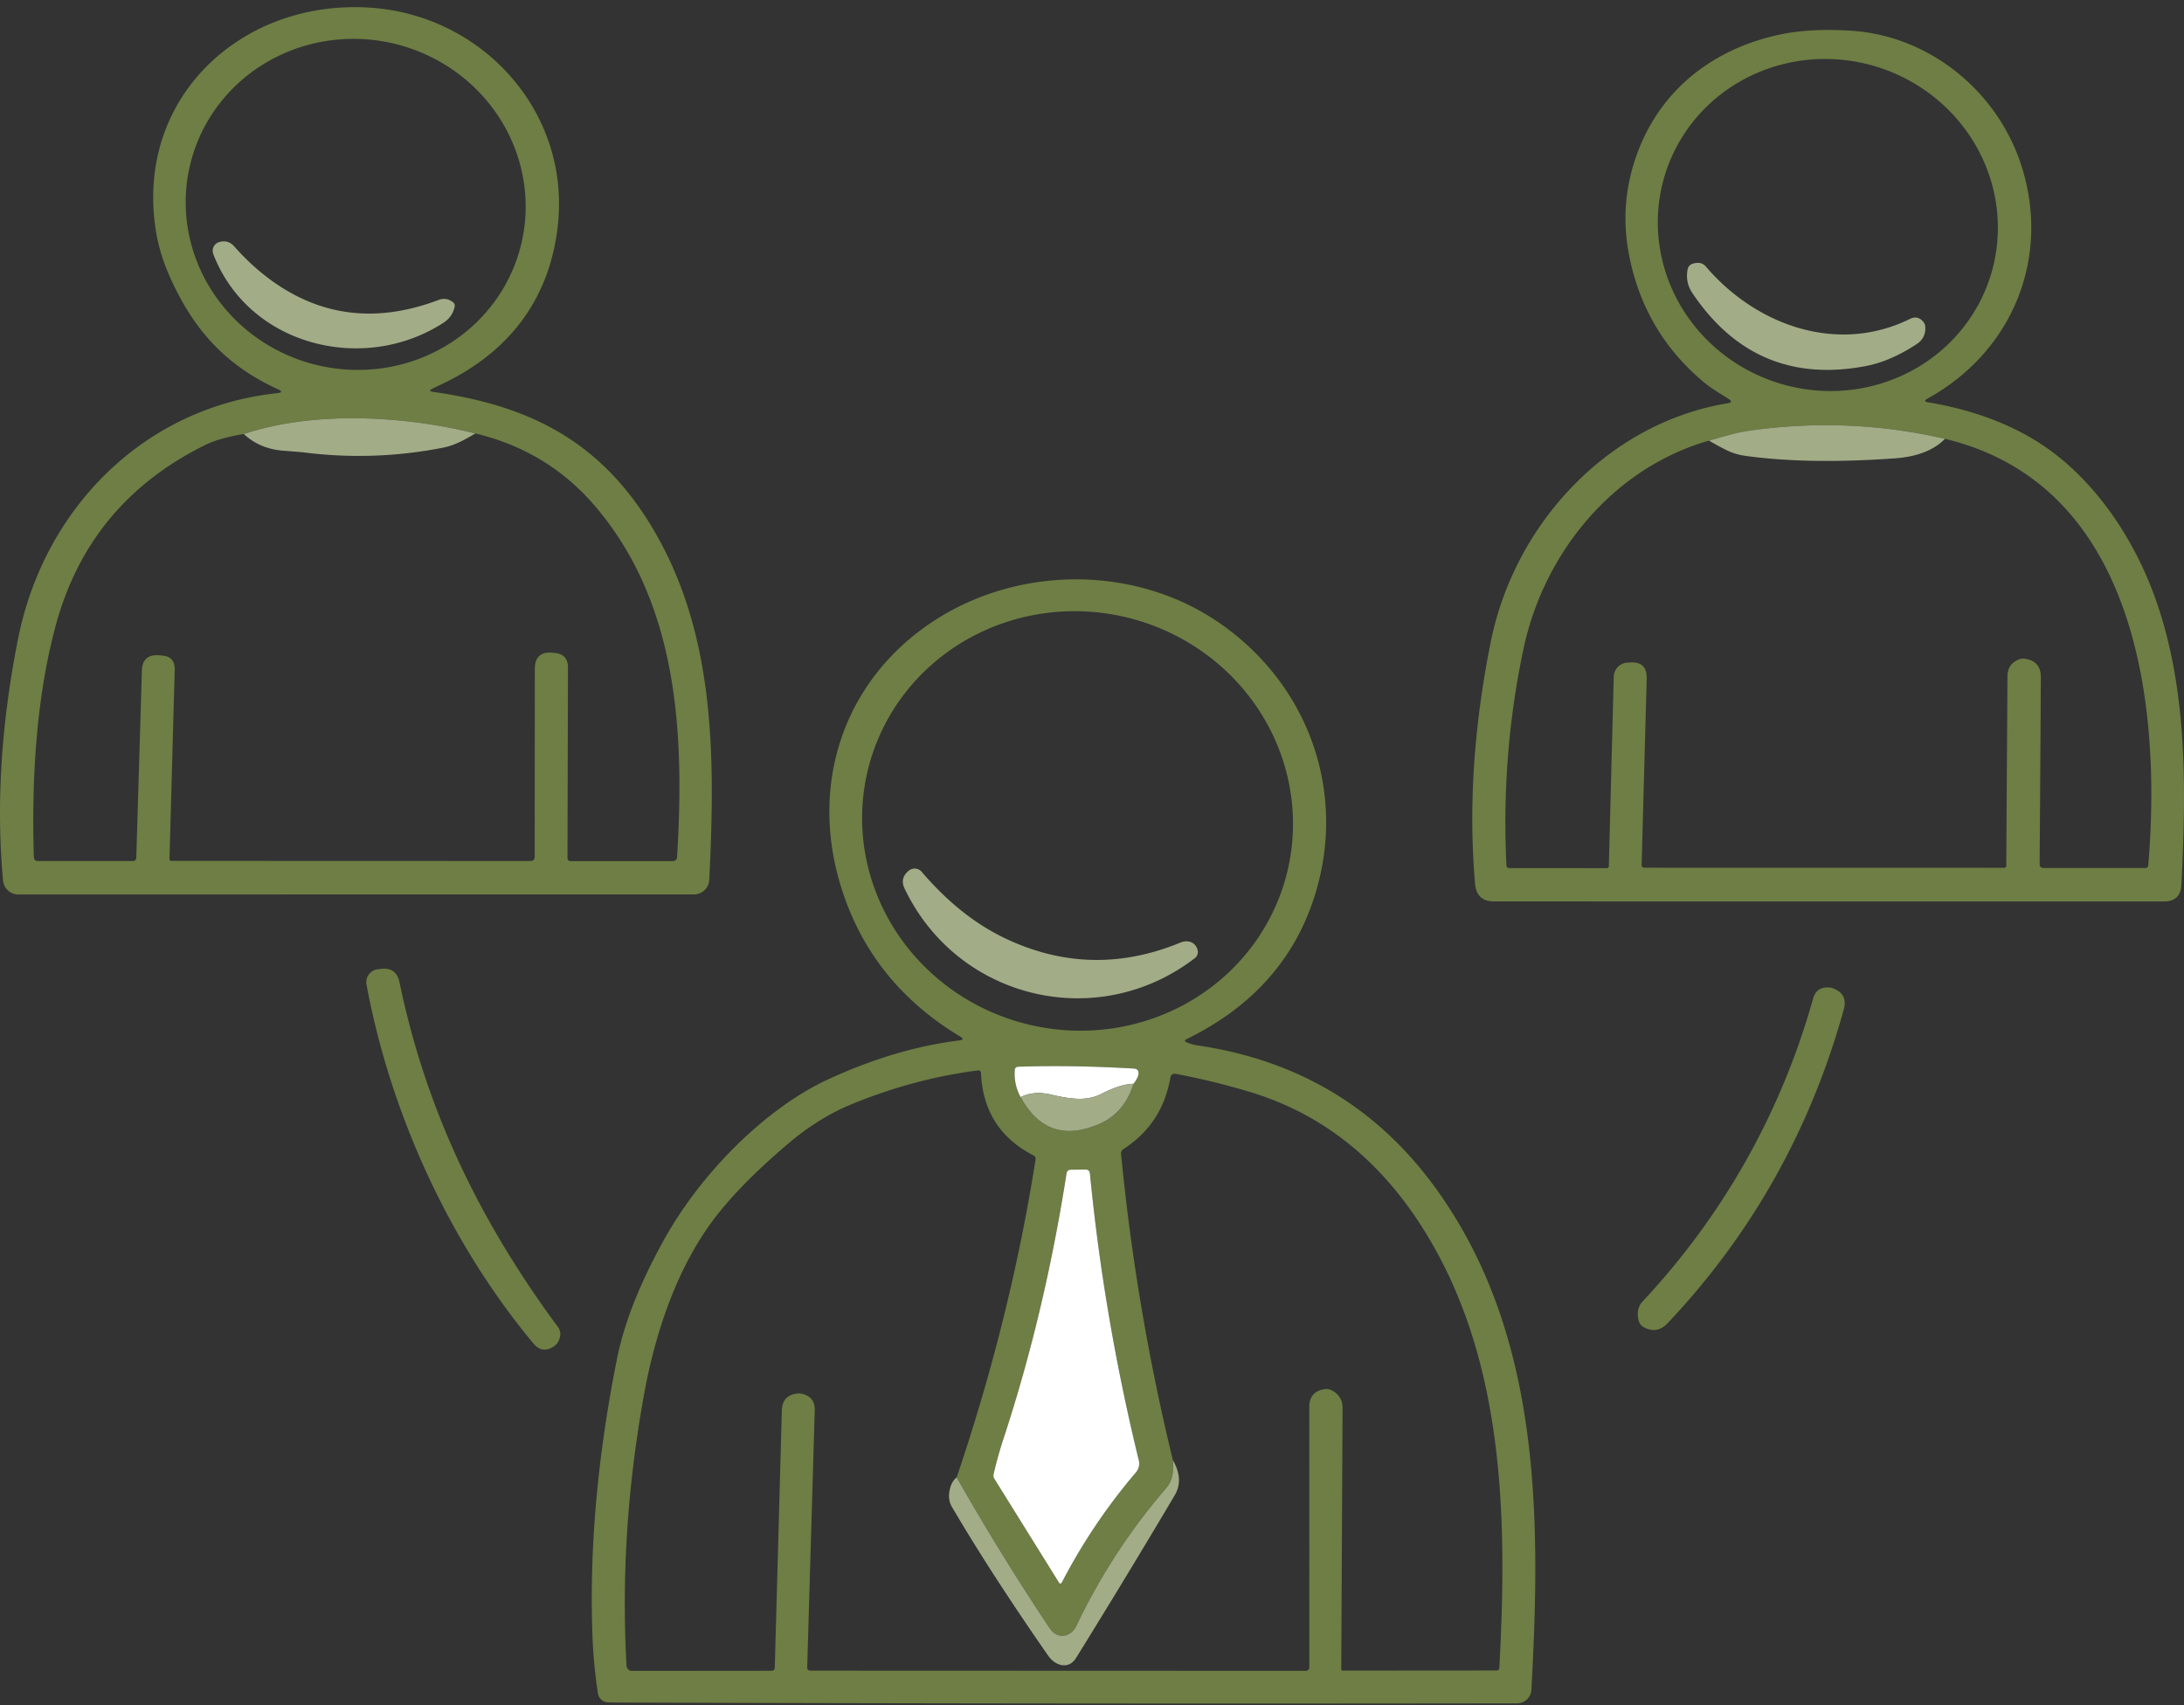 <svg xmlns="http://www.w3.org/2000/svg" width="242" height="189" fill="none"><rect width="100%" height="100%" fill="#333333" stroke="none"/><path d="M30.712 43.572c.556-.059.58-.205.074-.44-5.935-2.702-9.474-6.797-12.017-12.575-.731-1.657-1.23-3.313-1.494-4.966C14.907 10.772 26.883-.215 41.242.866c12.28.926 21.854 11.494 20.589 23.92-.828 8.136-5.228 14.049-12.515 17.61-.453.22-.91.441-1.373.662-.39.185-.37.309.061.372 10.382 1.473 18.24 5.243 24.02 14.63 7.308 11.858 7.227 25.832 6.568 39.447a1.71 1.71 0 0 1-.525 1.148c-.314.3-.731.468-1.164.467l-74.875.007c-.421 0-.828-.157-1.14-.442a1.705 1.705 0 0 1-.548-1.099C-.436 89.21.118 80.278 2.002 70.79c2.866-14.407 13.92-25.644 28.71-27.218ZM57.886 26.46a17.87 17.87 0 0 0-.002-7.157 18.331 18.331 0 0 0-2.815-6.647A18.954 18.954 0 0 0 49.87 7.53a19.371 19.371 0 0 0-14.14-2.914 18.867 18.867 0 0 0-6.788 2.654 18.247 18.247 0 0 0-5.195 4.996 17.84 17.84 0 0 0-2.81 6.577A17.87 17.87 0 0 0 20.94 26a18.333 18.333 0 0 0 2.815 6.647 18.956 18.956 0 0 0 5.198 5.126 19.37 19.37 0 0 0 14.14 2.915 18.87 18.87 0 0 0 6.789-2.655 18.248 18.248 0 0 0 5.195-4.996 17.836 17.836 0 0 0 2.81-6.577ZM27.011 48.099c-1.78.288-3.196.69-4.245 1.203C14.148 53.55 8.612 60.242 6.16 69.377c-1.907 7.09-2.71 15.618-2.41 25.583.01.306.167.46.472.46h10.476c.26 0 .395-.129.404-.386l.619-20.683c.036-1.253.673-1.83 1.91-1.73l.324.027c.96.076 1.428.599 1.406 1.568l-.579 20.967a.218.218 0 0 0 .132.206.215.215 0 0 0 .084.017l39.819.013a.43.43 0 0 0 .43-.432l.014-20.84c0-1.328.657-1.932 1.971-1.81l.236.027c.982.09 1.47.63 1.466 1.622l-.053 21.069c0 .252.127.378.383.378h11.297a.466.466 0 0 0 .464-.433c.815-13.54.182-27.988-9.022-38.833-3.513-4.14-7.956-6.85-13.33-8.129-7.737-1.94-17.783-2.56-25.662.061ZM213.638 44.586c4.665.779 8.693 2.227 12.084 4.344 5.948 3.717 10.403 10.177 12.865 16.745 3.835 10.25 3.661 21.487 3.129 32.38-.063 1.234-.709 1.851-1.938 1.851-25.622 0-50.365-.002-74.228-.006-1.292 0-1.994-.656-2.106-1.967-.731-8.442-.153-17.366 1.736-26.772 2.637-13.156 13.033-24.291 26.268-26.474.439-.072.473-.228.101-.466-.915-.588-1.911-1.162-2.739-1.852-4.472-3.73-7.251-8.493-8.336-14.291-.727-3.883-.368-7.694 1.076-11.433 2.671-6.9 8.444-11.285 15.691-12.819 2.234-.477 4.867-.617 7.899-.419 8.653.568 15.967 6.616 18.678 14.46 3.566 10.319-.625 21.002-10.247 26.313-.359.198-.337.334.067.406Zm7.135-14.743c.621-2.329.765-4.762.422-7.16a18.376 18.376 0 0 0-2.418-6.817 18.983 18.983 0 0 0-4.891-5.436 19.372 19.372 0 0 0-6.618-3.228c-4.837-1.301-9.974-.681-14.281 1.724-4.308 2.405-7.433 6.4-8.688 11.102a17.925 17.925 0 0 0-.422 7.16 18.376 18.376 0 0 0 2.418 6.817 18.983 18.983 0 0 0 4.891 5.436 19.387 19.387 0 0 0 6.619 3.228c4.836 1.302 9.973.682 14.281-1.724 4.307-2.405 7.432-6.399 8.687-11.102ZM189.369 48.83c-10.645 3.048-18.315 12.453-20.563 23.103-1.655 7.834-2.283 15.818-1.884 23.954.009.212.119.318.33.318l10.793.006a.223.223 0 0 0 .222-.216l.545-20.988a1.614 1.614 0 0 1 1.5-1.574l.289-.02c1.279-.086 1.9.515 1.864 1.804l-.565 20.663a.285.285 0 0 0 .078.2.282.282 0 0 0 .198.084l39.92.007a.211.211 0 0 0 .147-.06.2.2 0 0 0 .061-.143l.135-21.008c.004-.96.46-1.597 1.366-1.912.17-.059.345-.075.525-.048 1.215.158 1.819.852 1.81 2.082l-.135 20.663c-.004.297.141.446.437.446h11.304a.288.288 0 0 0 .29-.27c1.52-17.84-1.319-42.206-22.521-47.287-7.154-1.653-14.412-1.95-21.773-.892-1.467.21-2.934.69-4.373 1.088Z" fill="#6E7E44"/><path d="M49.121 35.78c-8.807 5.703-21.544 2.575-25.487-7.615a1.023 1.023 0 0 1 .03-.805 1.006 1.006 0 0 1 .602-.526c.664-.208 1.232-.046 1.703.486a25.594 25.594 0 0 0 2.94 2.858c5.836 4.798 12.394 5.82 19.674 3.068.592-.225 1.135-.137 1.628.264.148.121.207.27.175.446-.157.774-.578 1.383-1.265 1.824ZM189.006 29.524c5.638 6.615 14.668 9.744 22.621 5.824.587-.288 1.087-.178 1.5.331a.867.867 0 0 1 .202.514c.063.838-.256 1.487-.955 1.946-1.929 1.266-3.791 2.072-5.585 2.42-8.164 1.567-14.583-1.122-19.257-8.069-.543-.806-.72-1.69-.531-2.649.089-.446.459-.682 1.11-.71a1.09 1.09 0 0 1 .491.092c.155.068.293.17.404.3ZM52.674 48.038c-1.117.656-2.247 1.311-3.553 1.568a47.994 47.994 0 0 1-15.542.52c-.063-.009-.79-.067-2.18-.175-1.754-.14-3.216-.757-4.387-1.852 7.879-2.622 17.924-2 25.662-.06ZM215.516 48.633c-1.238 1.266-3.091 1.987-5.558 2.162-6.396.46-11.92.367-16.572-.277a6.853 6.853 0 0 1-2.086-.635 29.694 29.694 0 0 1-1.931-1.054c1.44-.399 2.907-.879 4.374-1.088 7.361-1.059 14.618-.761 21.773.892Z" fill="#A2AC87"/><path d="M131.524 115.529c.395.162.808.275 1.238.338 11.066 1.639 19.818 6.881 26.255 15.724 11.694 16.061 11.741 36.292 10.671 55.679-.024.406-.2.787-.493 1.066s-.68.434-1.081.434c-32.988.049-66.081.02-99.279-.088-.475 0-.957-.007-1.446-.02a1.176 1.176 0 0 1-1.137-1 56.194 56.194 0 0 1-.6-6.285c-.367-9.572.528-19.789 2.685-30.65.922-4.676 2.96-9.197 5.195-13.251 4.057-7.379 11.256-14.649 18.274-17.879 4.961-2.284 9.79-3.715 14.487-4.291.453-.054.484-.198.094-.433-6.77-4.081-11.219-9.784-13.35-17.109-3.243-11.135.525-22.346 10.234-28.819 9.474-6.311 22.743-6.453 32.263.385 9.891 7.095 13.881 19.305 9.864 30.779-2.314 6.618-6.943 11.629-13.887 15.035-.283.139-.278.268.013.385Zm11.268-19.598c1.264-6.024.012-12.322-3.482-17.51-3.493-5.188-8.941-8.84-15.145-10.153-6.204-1.313-12.656-.18-17.936 3.152-5.281 3.33-8.958 8.586-10.222 14.61-1.264 6.023-.011 12.322 3.482 17.509 3.493 5.188 8.941 8.84 15.145 10.153 6.204 1.313 12.656.179 17.937-3.152 5.28-3.33 8.957-8.586 10.221-14.61Zm-29.704 25.659c1.978 3.626 4.874 4.622 8.687 2.987 1.866-.802 3.144-2.291 3.835-4.467.341-.455.522-.824.545-1.108.022-.369-.15-.563-.518-.581-4.593-.27-8.862-.338-12.804-.203-.243.009-.373.133-.391.372a5.41 5.41 0 0 0 .646 3Zm16.875 40.232c.054 1.169.054 2.176-.753 3.108-3.97 4.595-7.285 9.681-9.945 15.258-.612 1.277-2.099 1.527-2.934.284a73.268 73.268 0 0 1-.538-.797 275.735 275.735 0 0 1-9.79-15.947c3.97-11.708 6.883-23.443 8.74-35.205.036-.221-.044-.381-.242-.48-3.682-1.91-5.616-4.944-5.8-9.102-.009-.234-.128-.338-.356-.311-4.665.595-9.295 1.829-13.888 3.703-2.49 1.018-4.864 2.489-7.125 4.413-3.347 2.838-5.982 5.484-7.906 7.939-4.199 5.359-6.742 12.582-8.06 19.839-1.853 10.222-2.5 20.252-1.939 30.09a.595.595 0 0 0 .592.561l15.449-.014c.251 0 .379-.126.383-.378l.781-28.441c.031-1.198.644-1.836 1.837-1.912.152-.009.305.007.457.047.933.248 1.384.856 1.353 1.825l-.834 28.44c-.01.271.118.406.383.406l54.864.02a.386.386 0 0 0 .276-.117.402.402 0 0 0 .114-.282l-.007-28.832c0-1.136.557-1.798 1.669-1.987.31-.05.612.009.908.176.745.423 1.115 1.063 1.111 1.919l-.142 28.961c0 .018.004.035.011.052a.125.125 0 0 0 .029.044.134.134 0 0 0 .095.039l17.104-.013c.07 0 .139-.029.19-.079a.286.286 0 0 0 .085-.192c.895-16.676.64-34.603-8.706-49.097-4.881-7.564-11.277-12.505-19.19-14.825a80.921 80.921 0 0 0-7.906-1.919c-.372-.073-.592.081-.659.459-.597 3.388-2.319 6.007-5.168 7.859a.567.567 0 0 0-.282.581 242.284 242.284 0 0 0 5.739 33.907Zm-18.725-2.52a44.683 44.683 0 0 0-1.144 4.081.637.637 0 0 0 .081.493l7.179 11.535a.17.17 0 0 0 .147.079.17.17 0 0 0 .142-.086 64.876 64.876 0 0 1 8.243-12.251 1.466 1.466 0 0 0 .303-1.304c-2.584-10.604-4.39-21.197-5.417-31.779-.027-.306-.193-.459-.498-.459l-1.608.02c-.282 0-.446.142-.491.426-1.597 10.253-3.909 20.001-6.937 29.245Z" fill="#6E7E44"/><path d="M111.527 104.061c6.307 2.955 12.724 3.09 19.25.406.808-.338 1.669-.102 1.925.804a.87.87 0 0 1-.303.912c-10.799 8.298-26.302 4.581-32.169-7.717-.363-.757-.211-1.412.458-1.966.209-.175.479-.26.75-.237.27.022.521.151.696.358 2.884 3.379 6.015 5.859 9.393 7.44Z" fill="#A2AC87"/><path d="M59.08 148.862c-9.346-11.251-15.826-25.536-18.47-39.753a1.442 1.442 0 0 1 1.224-1.689l.364-.041c1.144-.148 1.834.347 2.072 1.487 2.974 14.359 9.03 26.657 17.561 38.205a1.31 1.31 0 0 1 .23 1.041c-.104.486-.322.844-.653 1.074-.875.599-1.651.491-2.328-.324ZM182.001 144.24c8.949-9.555 15.362-20.961 18.894-33.556.247-.892.832-1.309 1.756-1.25.166.009.325.043.478.101 1.094.424 1.485 1.203 1.171 2.338-3.683 13.303-10.19 24.894-19.52 34.773-.807.851-1.715.979-2.725.385-.39-.235-.583-.726-.578-1.473.004-.491.191-.961.524-1.318Z" fill="#6E7E44"/><path d="M125.61 120.11c-.938.009-2.14.388-3.607 1.135-1.689.859-3.552.521-5.611.048-1.238-.284-2.339-.185-3.304.297a5.4 5.4 0 0 1-.646-3c.018-.239.148-.363.39-.372 3.943-.135 8.211-.067 12.805.203.367.018.54.212.518.581-.023.284-.204.653-.545 1.108Z" fill="#fff"/><path d="M125.61 120.109c-.691 2.176-1.97 3.665-3.836 4.467-3.812 1.635-6.708.64-8.686-2.987.964-.482 2.066-.581 3.304-.297 2.058.473 3.922.811 5.611-.047 1.467-.748 2.669-1.126 3.607-1.136Z" fill="#A2AC87"/><path d="M111.238 159.301c3.028-9.243 5.34-18.992 6.937-29.244.045-.284.209-.426.491-.426l1.609-.02c.305 0 .47.153.497.459 1.028 10.582 2.833 21.175 5.417 31.779a1.472 1.472 0 0 1-.303 1.304 64.823 64.823 0 0 0-8.242 12.251.178.178 0 0 1-.06.062.174.174 0 0 1-.083.024.165.165 0 0 1-.147-.079l-7.179-11.535a.637.637 0 0 1-.081-.493 44.787 44.787 0 0 1 1.144-4.082Z" fill="#fff"/><path d="M129.964 161.821c.821 1.433.89 2.726.208 3.879a1029.494 1029.494 0 0 1-10.927 18.021c-.854 1.379-2.334.872-3.102-.236-4.194-6.028-7.744-11.514-10.651-16.461a2.414 2.414 0 0 1-.316-1.567c.103-.807.379-1.383.828-1.73a275.395 275.395 0 0 0 9.79 15.947c.179.27.358.536.538.797.834 1.243 2.321.993 2.933-.284 2.66-5.577 5.975-10.663 9.945-15.257.808-.933.808-1.94.754-3.109Z" fill="#A2AC87"/></svg>